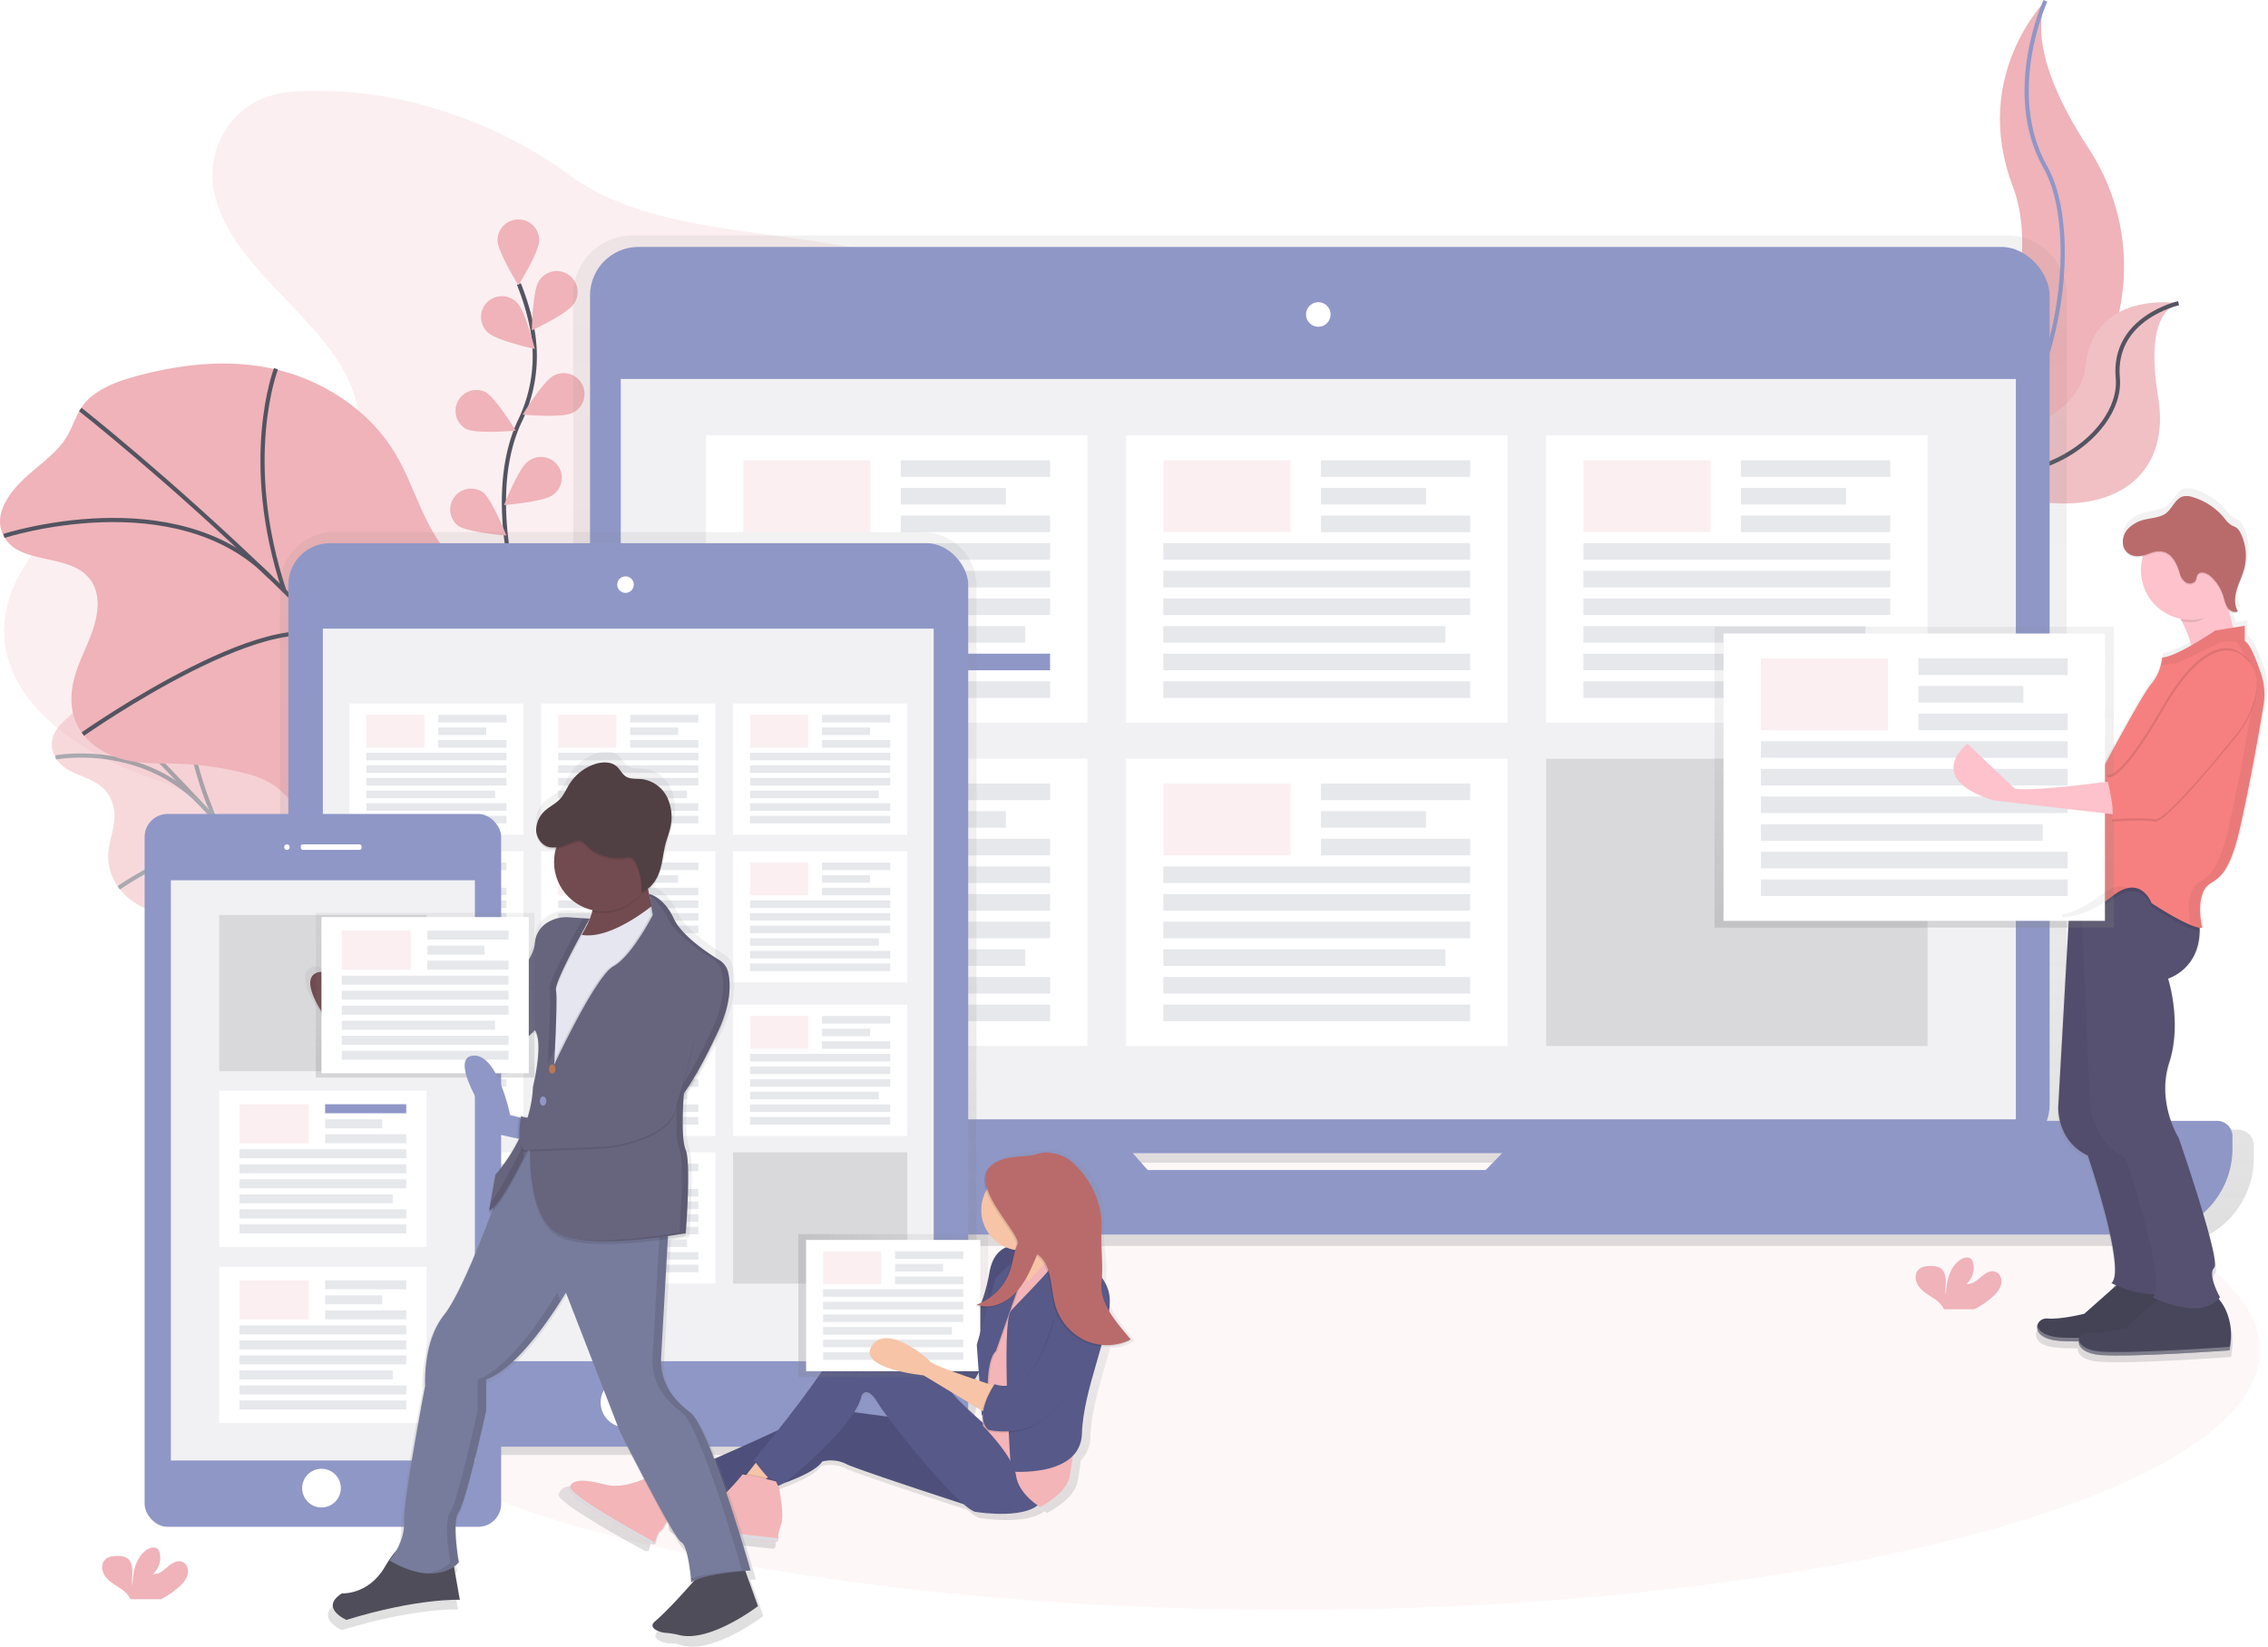 <svg xmlns="http://www.w3.org/2000/svg" xmlns:xlink="http://www.w3.org/1999/xlink" id="50c1f3d6-3596-4f78-a680-84ef08523434" width="1086.82" height="789.35" data-name="Layer 1" viewBox="0 0 1086.82 789.35"><defs><linearGradient id="22371c7b-1b7b-4aab-a60b-8a215b8ce92d" x1="687.58" x2="687.58" y1="652.36" y2="167.98" gradientUnits="userSpaceOnUse"><stop offset="0" stop-color="gray" stop-opacity=".25"/><stop offset=".54" stop-color="gray" stop-opacity=".12"/><stop offset="1" stop-color="gray" stop-opacity=".1"/></linearGradient><linearGradient id="d4a1e37c-1d20-4442-be38-826149171c3f" x1="357.66" x2="357.66" y1="752.53" y2="310.18" xlink:href="#22371c7b-1b7b-4aab-a60b-8a215b8ce92d"/><linearGradient id="52583eb6-2034-4198-bc7c-1e2be9031359" x1="211.31" x2="211.31" y1="788.29" y2="442.62" xlink:href="#22371c7b-1b7b-4aab-a60b-8a215b8ce92d"/><linearGradient id="a16bfa34-d1a3-4472-9999-21ee7545ab3e" x1="462.24" x2="462.24" y1="798.83" y2="605.67" xlink:href="#22371c7b-1b7b-4aab-a60b-8a215b8ce92d"/><linearGradient id="acc52bd5-c2c3-4362-a9d1-2a5a10558a32" x1="382.57" x2="473.48" y1="625.81" y2="625.81" xlink:href="#22371c7b-1b7b-4aab-a60b-8a215b8ce92d"/><linearGradient id="c79e9d42-5070-416c-b31a-75c30b54975b" x1="513.42" x2="513.42" y1="844.47" y2="415.5" gradientTransform="matrix(-1, 0, 0, 1, 825.97, 0)" xlink:href="#22371c7b-1b7b-4aab-a60b-8a215b8ce92d"/><linearGradient id="d299ef7c-b001-4b07-9539-ad7dec3d5c28" x1="203.72" x2="203.72" y1="516.5" y2="437.56" xlink:href="#22371c7b-1b7b-4aab-a60b-8a215b8ce92d"/><linearGradient id="48518945-bf04-4db7-b147-76b4ac12eaa6" x1="1061.94" x2="1061.94" y1="708.58" y2="289.15" xlink:href="#22371c7b-1b7b-4aab-a60b-8a215b8ce92d"/><linearGradient id="dd1dbd67-1519-4b37-9c1d-ca278a6685f4" x1="917.3" x2="917.3" y1="444.63" y2="300.43" xlink:href="#22371c7b-1b7b-4aab-a60b-8a215b8ce92d"/></defs><title>in sync</title><path fill="#efb3b9" d="M210,98.74c-8.06-.23-16.32,0-23.88,2.32-20.57,6.32-30.32,27-27.15,44.87s16.21,33.44,29.74,47.67,28.19,28.3,35.61,45.31c3.7,8.49,5.43,18,1.67,26.48-5.8,13.07-23.29,20.37-40.08,21.89s-33.65-1.44-50.5-2.43c-7.07-.41-14.34-.46-21,1.45-7.31,2.08-13.4,6.33-19,10.76C73.52,314.42,56,338.13,58.86,363c3.2,28.23,31.74,50.54,63,62.51,10.35,4,21.3,7.18,30.41,12.84,24,14.93,29.39,42.93,27,67.64s-10.53,49.45-6,73.94c5.33,28.49,28.92,54.23,60.74,66.25,28.35,10.71,63.83,10,89-5.11,12.27-7.38,21.55-17.63,29.62-28.23a227.74,227.74,0,0,0,29.45-51c3.51-8.49,6.81-17.62,15-23.52,5-3.63,11.48-5.66,17.89-7.24,19.32-4.76,39.67-6.06,59.17-10.3s39.07-12.15,49.67-26.28c15-20,8-45.62,8.07-69.14.12-53.66,39.11-101.69,53.5-154,4.7-17.09,6.45-36-4.05-51.25-7.13-10.35-19.16-17.82-31.8-23.59-27.81-12.69-59.42-18.34-90.51-23.84-43.21-7.64-95.68-8.63-129.17-33.35C297.76,115.65,253.79,98.74,210,98.74Z" opacity=".2" transform="translate(-56.59 -55.12)"/><g opacity=".5"><path fill="#efb3b9" d="M83.93,404.47c-2.14,3.16-3.9,7.75-1.1,13.1,5.5,10.5,19.1,8.34,25.71,18.39a18.38,18.38,0,0,1,2.85,9.29c.25,5.69-1.51,10.17-2.42,15.18a25.66,25.66,0,0,0,2.62,17.34,30.62,30.62,0,0,0,14,12.49c5.12,2.26,10,2.84,14.9,3.94a91.71,91.71,0,0,1,17.67,6,33.36,33.36,0,0,1,7.54,4.4,54.91,54.91,0,0,1,7.63,8.22l21.27,26.26a75.18,75.18,0,0,0,9,9.84,54.21,54.21,0,0,0,11.72,7.21c8.49,4.23,17.37,8.56,24.74,8.07s12.49-7.6,9-17.54c-3.3-9.46-12.6-17.43-16.82-26.87-6.65-14.88,2.06-26-3.51-40.9-5.34-14.32-20.31-23.92-29.87-37C192,432.59,188.18,421.77,182,412c-9-14-22.4-24.71-35-30.13A67.93,67.93,0,0,0,111.84,377c-4.56.5-9.05,1.35-12.29,4.08-3.44,2.9-3,8.32-5.24,12.17C91.74,397.68,86.84,400.19,83.93,404.47Z" transform="translate(-56.59 -55.12)"/><path fill="none" stroke="#535461" stroke-miterlimit="10" stroke-width="2" d="M97.28,384.33S203.76,483.88,246.7,561.39" transform="translate(-56.59 -55.12)"/><path fill="none" stroke="#535461" stroke-miterlimit="10" stroke-width="2" d="M83.24,418.18s42.55-8.27,72,24.9" transform="translate(-56.59 -55.12)"/><path fill="none" stroke="#535461" stroke-miterlimit="10" stroke-width="2" d="M113.48,480.69s47-32.87,63.26-13.75" transform="translate(-56.59 -55.12)"/><path fill="none" stroke="#535461" stroke-miterlimit="10" stroke-width="2" d="M146.8,381.63s-4.95,25.16,12.86,66.26" transform="translate(-56.59 -55.12)"/><path fill="#EFB3B9" stroke="#535461" stroke-miterlimit="10" stroke-width="2" d="M228.68,479.28s-4.16,16.5-37.6,4.37" transform="translate(-56.59 -55.12)"/><path fill="none" stroke="#535461" stroke-miterlimit="10" stroke-width="2" d="M194.73,537s20.41-23.59,11.13-35.17" transform="translate(-56.59 -55.12)"/></g><path fill="#efb3b9" d="M63.92,289c-5,5.91-9.68,14.09-6,22.16C65,327,91.21,319.25,100.56,334c2.8,4.41,3.18,9.8,2.53,14.61-1.26,9.41-5.92,17.4-9.14,26s-4.89,19-.35,28.08c4.37,8.79,13.58,14.34,22.5,16.55s17.86,1.71,26.77,2a148.2,148.2,0,0,1,31.35,4.62A43.31,43.31,0,0,1,187,431c4.55,2.91,8.23,7.18,11.83,11.38l32,37.29c4.25,5,8.59,10,13.86,13.67,6.08,4.23,13,6.38,19.81,8.45,14.65,4.48,30,9,44,5.93s25.75-16.45,22.25-31.94c-3.33-14.75-18.35-25.21-23.41-39.66-8-22.77,11.75-43.89,5.82-67.06-5.68-22.22-30.86-33.68-44.86-52.49-10-13.48-13.94-30.34-22.68-44.68C233,251.19,211,237.48,189.1,232.27s-43.93-2.78-64.47,2.43c-8.7,2.21-17.4,5-24.3,10.52C93,251.09,92.16,260,86.82,267.08,80.63,275.31,70.66,281,63.92,289Z" transform="translate(-56.59 -55.12)"/><path fill="none" stroke="#535461" stroke-miterlimit="10" stroke-width="2" d="M95.07,251.4S264.74,384.9,321.83,501" transform="translate(-56.59 -55.12)"/><path fill="none" stroke="#535461" stroke-miterlimit="10" stroke-width="2" d="M58.46,312S140.83,285.35,186,331.66" transform="translate(-56.59 -55.12)"/><path fill="none" stroke="#535461" stroke-miterlimit="10" stroke-width="2" d="M96.26,407s98.11-69,122.91-42.09" transform="translate(-56.59 -55.12)"/><path fill="none" stroke="#535461" stroke-miterlimit="10" stroke-width="2" d="M188.85,231.88s-16.91,43.39,4,106.46" transform="translate(-56.59 -55.12)"/><path fill="none" stroke="#535461" stroke-miterlimit="10" stroke-width="2" d="M312.9,369.69s-12.81,28.73-71.9,18.68" transform="translate(-56.59 -55.12)"/><path fill="none" stroke="#535461" stroke-miterlimit="10" stroke-width="2" d="M231.69,476.1s45.47-45.48,31.57-62" transform="translate(-56.59 -55.12)"/><ellipse cx="617.97" cy="647.16" fill="#efb3b9" opacity=".1" rx="465" ry="124.52"/><path fill="#efb3b9" d="M1036.74,55.53s-35.83,35.83-15.6,89-34.68,141.59-34.68,141.59.59-.09,1.68-.28c73.59-13,110.16-97.16,69.24-159.69C1042.17,102.91,1029.68,75.65,1036.74,55.53Z" transform="translate(-56.59 -55.12)"/><path fill="none" stroke="#8F97C7" stroke-miterlimit="10" stroke-width="2" d="M1036.74,55.53s-20.23,43.92,0,79.75,3.47,136.39-50.28,150.84" transform="translate(-56.59 -55.12)"/><path fill="#efb3b9" d="M1100.56,200.46s-40.89-6.51-44.61,30.13-78.62,41.72-78.62,41.72l1.4.93c61.84,40.59,121,25.86,112-28C1087.46,225.16,1087.73,205,1100.56,200.46Z" transform="translate(-56.59 -55.12)"/><path fill="#f5f5f5" d="M1100.56,200.46s-40.89-6.51-44.61,30.13-78.62,41.72-78.62,41.72l1.4.93c61.84,40.59,121,25.86,112-28C1087.46,225.16,1087.73,205,1100.56,200.46Z" opacity=".2" transform="translate(-56.59 -55.12)"/><path fill="none" stroke="#535461" stroke-miterlimit="10" stroke-width="2" d="M1100.56,200.46s-31.74,7-29.13,35.82-47.13,63.45-94.1,36" transform="translate(-56.59 -55.12)"/><path fill="none" stroke="#535461" stroke-miterlimit="10" stroke-width="2" d="M303.29,334.92s-13.26-45,2.49-78.14a71.09,71.09,0,0,0,5.75-44.6,119.57,119.57,0,0,0-6.31-20.93" transform="translate(-56.59 -55.12)"/><path fill="#efb3b9" d="M315,170.3c0,5.52-10,21.51-10,21.51s-10-16-10-21.51a10,10,0,1,1,20,0Z" transform="translate(-56.59 -55.12)"/><path fill="#efb3b9" d="M331.52,200.86c-3,4.63-20.08,12.63-20.08,12.63s.31-18.86,3.31-23.49a10,10,0,1,1,16.77,10.86Z" transform="translate(-56.59 -55.12)"/><path fill="#efb3b9" d="M330.8,253.08c-4.93,2.48-23.71.77-23.71.77s9.79-16.12,14.71-18.6a10,10,0,1,1,9,17.84Z" transform="translate(-56.59 -55.12)"/><path fill="#efb3b9" d="M321.36,292.46c-4.44,3.28-23.24,4.76-23.24,4.76s6.92-17.54,11.36-20.82a10,10,0,1,1,11.88,16.06Z" transform="translate(-56.59 -55.12)"/><path fill="#efb3b9" d="M290.47,214.56c4,3.84,22.39,7.83,22.39,7.83s-4.51-18.31-8.47-22.15a10,10,0,1,0-13.92,14.33Z" transform="translate(-56.59 -55.12)"/><path fill="#efb3b9" d="M280,260.76c4.93,2.48,23.71.77,23.71.77s-9.79-16.12-14.71-18.6a10,10,0,0,0-9,17.84Z" transform="translate(-56.59 -55.12)"/><path fill="#efb3b9" d="M276,307.06c4.44,3.28,23.24,4.76,23.24,4.76s-6.92-17.54-11.36-20.82A10,10,0,0,0,276,307.06Z" transform="translate(-56.59 -55.12)"/><path fill="url(#22371c7b-1b7b-4aab-a60b-8a215b8ce92d)" d="M1129,596.62h-85.09a28.36,28.36,0,0,0,3-12.67V196.47A28.49,28.49,0,0,0,1018.42,168H359.75a28.49,28.49,0,0,0-28.49,28.49V583.95a28.36,28.36,0,0,0,3,12.67h-88.1a7.53,7.53,0,0,0-7.53,7.53v6.07a42.14,42.14,0,0,0,42.14,42.14h813.68a42.14,42.14,0,0,0,42.14-42.14v-6.07A7.53,7.53,0,0,0,1129,596.62ZM604.71,620.72l-7.3-8.29H778.52l-8.08,8.29Z" transform="translate(-56.59 -55.12)"/><rect width="699.44" height="434.39" x="282.74" y="118.35" fill="#8F97C7" rx="23.26" ry="23.26"/><rect width="668.52" height="354.87" x="297.47" y="181.67" fill="#f1f1f4"/><circle cx="631.73" cy="150.74" r="5.89" fill="#fff"/><path fill="#8F97C7" d="M791.54,592.39l-23,23.56h-162l-20.76-23.56H256.13a7.36,7.36,0,0,0-7.36,7.36v5.94A41.18,41.18,0,0,0,290,646.87H1085.2a41.18,41.18,0,0,0,41.18-41.18v-5.94a7.36,7.36,0,0,0-7.36-7.36Z" transform="translate(-56.59 -55.12)"/><rect width="182.77" height="137.74" x="338.3" y="208.71" fill="#fff"/><rect width="60.92" height="34.43" x="356.18" y="220.63" fill="#efb3b9" opacity=".2"/><rect width="71.52" height="7.95" x="431.67" y="220.63" fill="#e6e8ec"/><rect width="50.33" height="7.95" x="431.67" y="233.87" fill="#e6e8ec"/><rect width="71.52" height="7.95" x="431.67" y="247.11" fill="#e6e8ec"/><rect width="147.01" height="7.95" x="356.18" y="260.36" fill="#e6e8ec"/><rect width="147.01" height="7.95" x="356.18" y="273.6" fill="#e6e8ec"/><rect width="147.01" height="7.95" x="356.18" y="286.85" fill="#e6e8ec"/><rect width="135.09" height="7.95" x="356.18" y="300.09" fill="#e6e8ec"/><rect width="147.01" height="7.95" x="356.18" y="313.33" fill="#8F97C7"/><rect width="147.01" height="7.95" x="356.18" y="326.58" fill="#e6e8ec"/><rect width="182.77" height="137.74" x="539.61" y="208.71" fill="#fff"/><rect width="60.92" height="34.43" x="557.48" y="220.63" fill="#efb3b9" opacity=".2"/><rect width="71.52" height="7.95" x="632.98" y="220.63" fill="#e6e8ec"/><rect width="50.33" height="7.95" x="632.98" y="233.87" fill="#e6e8ec"/><rect width="71.52" height="7.95" x="632.98" y="247.11" fill="#e6e8ec"/><rect width="147.01" height="7.95" x="557.48" y="260.36" fill="#e6e8ec"/><rect width="147.01" height="7.95" x="557.48" y="273.6" fill="#e6e8ec"/><rect width="147.01" height="7.95" x="557.48" y="286.85" fill="#e6e8ec"/><rect width="135.09" height="7.95" x="557.48" y="300.09" fill="#e6e8ec"/><rect width="147.01" height="7.95" x="557.48" y="313.33" fill="#e6e8ec"/><rect width="147.01" height="7.95" x="557.48" y="326.58" fill="#e6e8ec"/><rect width="182.77" height="137.74" x="740.91" y="208.71" fill="#fff"/><rect width="60.92" height="34.43" x="758.79" y="220.63" fill="#efb3b9" opacity=".2"/><rect width="71.52" height="7.95" x="834.28" y="220.63" fill="#e6e8ec"/><rect width="50.33" height="7.95" x="834.28" y="233.87" fill="#e6e8ec"/><rect width="71.52" height="7.95" x="834.28" y="247.11" fill="#e6e8ec"/><rect width="147.01" height="7.95" x="758.79" y="260.36" fill="#e6e8ec"/><rect width="147.01" height="7.95" x="758.79" y="273.6" fill="#e6e8ec"/><rect width="147.01" height="7.95" x="758.79" y="286.85" fill="#e6e8ec"/><rect width="135.09" height="7.95" x="758.79" y="300.09" fill="#e6e8ec"/><rect width="147.01" height="7.95" x="758.79" y="313.33" fill="#e6e8ec"/><rect width="147.01" height="7.95" x="758.79" y="326.58" fill="#e6e8ec"/><rect width="182.77" height="137.74" x="338.3" y="363.66" fill="#fff"/><rect width="60.92" height="34.43" x="356.18" y="375.58" fill="#efb3b9" opacity=".2"/><rect width="71.52" height="7.95" x="431.67" y="375.58" fill="#e6e8ec"/><rect width="50.33" height="7.95" x="431.67" y="388.83" fill="#e6e8ec"/><rect width="71.52" height="7.95" x="431.67" y="402.07" fill="#e6e8ec"/><rect width="147.01" height="7.95" x="356.18" y="415.31" fill="#e6e8ec"/><rect width="147.01" height="7.95" x="356.18" y="428.56" fill="#e6e8ec"/><rect width="147.01" height="7.95" x="356.18" y="441.8" fill="#e6e8ec"/><rect width="135.09" height="7.95" x="356.18" y="455.05" fill="#e6e8ec"/><rect width="147.01" height="7.95" x="356.18" y="468.29" fill="#e6e8ec"/><rect width="147.01" height="7.95" x="356.18" y="481.53" fill="#e6e8ec"/><rect width="182.77" height="137.74" x="539.61" y="363.66" fill="#fff"/><rect width="60.92" height="34.43" x="557.48" y="375.58" fill="#efb3b9" opacity=".2"/><rect width="71.52" height="7.95" x="632.98" y="375.58" fill="#e6e8ec"/><rect width="50.33" height="7.95" x="632.98" y="388.83" fill="#e6e8ec"/><rect width="71.52" height="7.95" x="632.98" y="402.07" fill="#e6e8ec"/><rect width="147.01" height="7.95" x="557.48" y="415.31" fill="#e6e8ec"/><rect width="147.01" height="7.95" x="557.48" y="428.56" fill="#e6e8ec"/><rect width="147.01" height="7.95" x="557.48" y="441.8" fill="#e6e8ec"/><rect width="135.09" height="7.95" x="557.48" y="455.05" fill="#e6e8ec"/><rect width="147.01" height="7.95" x="557.48" y="468.29" fill="#e6e8ec"/><rect width="147.01" height="7.95" x="557.48" y="481.53" fill="#e6e8ec"/><rect width="182.77" height="137.74" x="740.91" y="363.66" opacity=".1"/><path fill="url(#d4a1e37c-1d20-4442-be38-826149171c3f)" d="M498.66,310.18h-282A25.83,25.83,0,0,0,190.78,336V726.74a25.83,25.83,0,0,0,25.87,25.8h282a25.83,25.83,0,0,0,25.87-25.8V336A25.83,25.83,0,0,0,498.66,310.18Z" transform="translate(-56.59 -55.12)"/><rect width="325.8" height="433.08" x="138.17" y="260.36" fill="#8F97C7" rx="20" ry="20"/><rect width="292.69" height="351.15" x="154.72" y="301.33" fill="#f1f1f4"/><circle cx="299.74" cy="280.23" r="3.97" fill="#fff"/><circle cx="299.74" cy="672.25" r="11.92" fill="#fff"/><rect width="83.48" height="62.92" x="167.37" y="337.21" fill="#fff"/><rect width="27.83" height="15.73" x="175.54" y="342.66" fill="#efb3b9" opacity=".2"/><rect width="32.67" height="3.63" x="210.02" y="342.66" fill="#e6e8ec"/><rect width="22.99" height="3.63" x="210.02" y="348.71" fill="#e6e8ec"/><rect width="32.67" height="3.63" x="210.02" y="354.76" fill="#e6e8ec"/><rect width="67.15" height="3.63" x="175.54" y="360.81" fill="#e6e8ec"/><rect width="67.15" height="3.63" x="175.54" y="366.86" fill="#e6e8ec"/><rect width="67.15" height="3.63" x="175.54" y="372.91" fill="#e6e8ec"/><rect width="61.71" height="3.63" x="175.54" y="378.96" fill="#e6e8ec"/><rect width="67.15" height="3.63" x="175.54" y="385.01" fill="#e6e8ec"/><rect width="67.15" height="3.63" x="175.54" y="391.06" fill="#e6e8ec"/><rect width="83.48" height="62.92" x="259.33" y="337.21" fill="#fff"/><rect width="27.83" height="15.73" x="267.49" y="342.66" fill="#efb3b9" opacity=".2"/><rect width="32.67" height="3.63" x="301.98" y="342.66" fill="#e6e8ec"/><rect width="22.99" height="3.63" x="301.98" y="348.71" fill="#e6e8ec"/><rect width="32.67" height="3.63" x="301.98" y="354.76" fill="#e6e8ec"/><rect width="67.15" height="3.63" x="267.49" y="360.81" fill="#e6e8ec"/><rect width="67.15" height="3.63" x="267.49" y="366.86" fill="#e6e8ec"/><rect width="67.15" height="3.63" x="267.49" y="372.91" fill="#e6e8ec"/><rect width="61.71" height="3.63" x="267.49" y="378.96" fill="#e6e8ec"/><rect width="67.15" height="3.63" x="267.49" y="385.01" fill="#e6e8ec"/><rect width="67.15" height="3.63" x="267.49" y="391.06" fill="#e6e8ec"/><rect width="83.48" height="62.92" x="351.28" y="337.21" fill="#fff"/><rect width="27.83" height="15.73" x="359.45" y="342.66" fill="#efb3b9" opacity=".2"/><rect width="32.67" height="3.63" x="393.93" y="342.66" fill="#e6e8ec"/><rect width="22.99" height="3.63" x="393.93" y="348.71" fill="#e6e8ec"/><rect width="32.67" height="3.63" x="393.93" y="354.76" fill="#e6e8ec"/><rect width="67.15" height="3.63" x="359.45" y="360.81" fill="#e6e8ec"/><rect width="67.15" height="3.63" x="359.45" y="366.86" fill="#e6e8ec"/><rect width="67.15" height="3.63" x="359.45" y="372.91" fill="#e6e8ec"/><rect width="61.71" height="3.63" x="359.45" y="378.96" fill="#e6e8ec"/><rect width="67.15" height="3.63" x="359.45" y="385.01" fill="#e6e8ec"/><rect width="67.15" height="3.63" x="359.45" y="391.06" fill="#e6e8ec"/><rect width="83.48" height="62.92" x="167.37" y="407.99" fill="#fff"/><rect width="27.83" height="15.73" x="175.54" y="413.44" fill="#efb3b9" opacity=".2"/><rect width="32.67" height="3.63" x="210.02" y="413.44" fill="#e6e8ec"/><rect width="22.99" height="3.63" x="210.02" y="419.49" fill="#e6e8ec"/><rect width="32.67" height="3.63" x="210.02" y="425.54" fill="#e6e8ec"/><rect width="67.15" height="3.63" x="175.54" y="431.59" fill="#e6e8ec"/><rect width="67.15" height="3.63" x="175.54" y="437.64" fill="#e6e8ec"/><rect width="67.15" height="3.63" x="175.54" y="443.69" fill="#e6e8ec"/><rect width="61.71" height="3.63" x="175.54" y="449.74" fill="#e6e8ec"/><rect width="67.15" height="3.63" x="175.54" y="455.79" fill="#e6e8ec"/><rect width="67.15" height="3.63" x="175.54" y="461.84" fill="#e6e8ec"/><rect width="83.48" height="62.92" x="259.33" y="407.99" fill="#fff"/><rect width="27.83" height="15.73" x="267.49" y="413.44" fill="#efb3b9" opacity=".2"/><rect width="32.67" height="3.63" x="301.98" y="413.44" fill="#e6e8ec"/><rect width="22.99" height="3.63" x="301.98" y="419.49" fill="#e6e8ec"/><rect width="32.67" height="3.63" x="301.98" y="425.54" fill="#e6e8ec"/><rect width="67.15" height="3.63" x="267.49" y="431.59" fill="#e6e8ec"/><rect width="67.15" height="3.63" x="267.49" y="437.64" fill="#e6e8ec"/><rect width="67.15" height="3.63" x="267.49" y="443.69" fill="#e6e8ec"/><rect width="61.71" height="3.63" x="267.49" y="449.74" fill="#e6e8ec"/><rect width="67.15" height="3.63" x="267.49" y="455.79" fill="#e6e8ec"/><rect width="67.15" height="3.63" x="267.49" y="461.84" fill="#e6e8ec"/><rect width="83.48" height="62.92" x="351.28" y="407.99" fill="#fff"/><rect width="27.83" height="15.73" x="359.45" y="413.44" fill="#efb3b9" opacity=".2"/><rect width="32.67" height="3.63" x="393.93" y="413.44" fill="#e6e8ec"/><rect width="22.99" height="3.63" x="393.93" y="419.49" fill="#e6e8ec"/><rect width="32.67" height="3.63" x="393.93" y="425.54" fill="#e6e8ec"/><rect width="67.15" height="3.63" x="359.45" y="431.59" fill="#e6e8ec"/><rect width="67.15" height="3.63" x="359.45" y="437.64" fill="#e6e8ec"/><rect width="67.15" height="3.63" x="359.45" y="443.69" fill="#e6e8ec"/><rect width="61.71" height="3.63" x="359.45" y="449.74" fill="#e6e8ec"/><rect width="67.15" height="3.63" x="359.45" y="455.79" fill="#e6e8ec"/><rect width="67.15" height="3.63" x="359.45" y="461.84" fill="#e6e8ec"/><rect width="83.48" height="62.92" x="167.37" y="481.57" fill="#fff"/><rect width="27.83" height="15.73" x="175.54" y="487.02" fill="#efb3b9" opacity=".2"/><rect width="32.67" height="3.63" x="210.02" y="487.02" fill="#e6e8ec"/><rect width="22.99" height="3.63" x="210.02" y="493.07" fill="#e6e8ec"/><rect width="32.67" height="3.63" x="210.02" y="499.12" fill="#e6e8ec"/><rect width="67.15" height="3.63" x="175.54" y="505.17" fill="#e6e8ec"/><rect width="67.15" height="3.63" x="175.54" y="511.22" fill="#e6e8ec"/><rect width="67.15" height="3.63" x="175.54" y="517.27" fill="#e6e8ec"/><rect width="61.71" height="3.63" x="175.54" y="523.32" fill="#e6e8ec"/><rect width="67.15" height="3.63" x="175.54" y="529.37" fill="#e6e8ec"/><rect width="67.15" height="3.63" x="175.54" y="535.42" fill="#e6e8ec"/><rect width="83.48" height="62.92" x="259.33" y="481.57" fill="#fff"/><rect width="27.83" height="15.73" x="267.49" y="487.02" fill="#efb3b9" opacity=".2"/><rect width="32.67" height="3.63" x="301.98" y="487.02" fill="#e6e8ec"/><rect width="22.99" height="3.63" x="301.98" y="493.07" fill="#e6e8ec"/><rect width="32.67" height="3.63" x="301.98" y="499.12" fill="#e6e8ec"/><rect width="67.15" height="3.63" x="267.49" y="505.17" fill="#e6e8ec"/><rect width="67.15" height="3.63" x="267.49" y="511.22" fill="#e6e8ec"/><rect width="67.15" height="3.63" x="267.49" y="517.27" fill="#e6e8ec"/><rect width="61.71" height="3.63" x="267.49" y="523.32" fill="#e6e8ec"/><rect width="67.15" height="3.63" x="267.49" y="529.37" fill="#e6e8ec"/><rect width="67.15" height="3.63" x="267.49" y="535.42" fill="#e6e8ec"/><rect width="83.48" height="62.92" x="351.28" y="481.57" fill="#fff"/><rect width="27.83" height="15.73" x="359.45" y="487.02" fill="#efb3b9" opacity=".2"/><rect width="32.67" height="3.63" x="393.93" y="487.02" fill="#e6e8ec"/><rect width="22.99" height="3.63" x="393.93" y="493.07" fill="#e6e8ec"/><rect width="32.67" height="3.63" x="393.93" y="499.12" fill="#e6e8ec"/><rect width="67.15" height="3.63" x="359.45" y="505.17" fill="#e6e8ec"/><rect width="67.15" height="3.63" x="359.45" y="511.22" fill="#e6e8ec"/><rect width="67.15" height="3.63" x="359.45" y="517.27" fill="#e6e8ec"/><rect width="61.71" height="3.63" x="359.45" y="523.32" fill="#e6e8ec"/><rect width="67.15" height="3.63" x="359.45" y="529.37" fill="#e6e8ec"/><rect width="67.15" height="3.63" x="359.45" y="535.42" fill="#e6e8ec"/><rect width="83.48" height="62.92" x="167.37" y="552.35" fill="#fff"/><rect width="27.83" height="15.73" x="175.54" y="557.8" fill="#efb3b9" opacity=".2"/><rect width="32.67" height="3.63" x="210.02" y="557.8" fill="#e6e8ec"/><rect width="22.99" height="3.63" x="210.02" y="563.85" fill="#e6e8ec"/><rect width="32.67" height="3.63" x="210.02" y="569.9" fill="#e6e8ec"/><rect width="67.15" height="3.63" x="175.54" y="575.95" fill="#e6e8ec"/><rect width="67.15" height="3.63" x="175.54" y="582" fill="#e6e8ec"/><rect width="67.15" height="3.63" x="175.54" y="588.05" fill="#e6e8ec"/><rect width="61.71" height="3.63" x="175.54" y="594.1" fill="#e6e8ec"/><rect width="67.15" height="3.63" x="175.54" y="600.15" fill="#e6e8ec"/><rect width="67.15" height="3.63" x="175.54" y="606.2" fill="#e6e8ec"/><rect width="83.48" height="62.92" x="259.33" y="552.35" fill="#fff"/><rect width="27.83" height="15.73" x="267.49" y="557.8" fill="#efb3b9" opacity=".2"/><rect width="32.67" height="3.63" x="301.98" y="557.8" fill="#e6e8ec"/><rect width="22.99" height="3.63" x="301.98" y="563.85" fill="#e6e8ec"/><rect width="32.67" height="3.63" x="301.98" y="569.9" fill="#e6e8ec"/><rect width="67.15" height="3.63" x="267.49" y="575.95" fill="#e6e8ec"/><rect width="67.15" height="3.63" x="267.49" y="582" fill="#e6e8ec"/><rect width="67.15" height="3.63" x="267.49" y="588.05" fill="#e6e8ec"/><rect width="61.71" height="3.63" x="267.49" y="594.1" fill="#e6e8ec"/><rect width="67.15" height="3.63" x="267.49" y="600.15" fill="#e6e8ec"/><rect width="67.15" height="3.63" x="267.49" y="606.2" fill="#e6e8ec"/><rect width="83.48" height="62.92" x="351.28" y="552.35" opacity=".1"/><path fill="url(#8F97C7-2034-4198-bc7c-1e2be9031359)" d="M283.71,442.62H138.91a14.32,14.32,0,0,0-14.35,14.29V774a14.32,14.32,0,0,0,14.35,14.29h144.8A14.32,14.32,0,0,0,298.06,774V456.92A14.32,14.32,0,0,0,283.71,442.62Z" transform="translate(-56.59 -55.12)"/><rect width="170.85" height="341.7" x="69.3" y="390.16" fill="#8F97C7" rx="11" ry="11"/><rect width="145.68" height="278.12" x="81.88" y="421.94" fill="#f1f1f4"/><circle cx="137.5" cy="406.05" r="1.32" fill="#fff"/><rect width="29.14" height="2.65" x="144.13" y="404.72" fill="#fff" rx="1" ry="1"/><circle cx="154.06" cy="713.31" r="9.27" fill="#fff"/><rect width="99.34" height="74.87" x="105.05" y="438.59" opacity=".1"/><rect width="99.34" height="74.87" x="105.05" y="522.82" fill="#fff"/><rect width="33.11" height="18.72" x="114.77" y="529.3" fill="#efb3b9" opacity=".2"/><rect width="38.87" height="4.32" x="155.8" y="529.3" fill="#8F97C7"/><rect width="27.36" height="4.32" x="155.8" y="536.5" fill="#e6e8ec"/><rect width="38.87" height="4.32" x="155.8" y="543.69" fill="#e6e8ec"/><rect width="79.91" height="4.32" x="114.77" y="550.89" fill="#e6e8ec"/><rect width="79.91" height="4.32" x="114.77" y="558.09" fill="#e6e8ec"/><rect width="79.91" height="4.32" x="114.77" y="565.29" fill="#e6e8ec"/><rect width="73.43" height="4.32" x="114.77" y="572.49" fill="#e6e8ec"/><rect width="79.91" height="4.32" x="114.77" y="579.69" fill="#e6e8ec"/><rect width="79.91" height="4.32" x="114.77" y="586.89" fill="#e6e8ec"/><rect width="99.34" height="74.87" x="105.05" y="607.22" fill="#fff"/><rect width="33.11" height="18.72" x="114.77" y="613.7" fill="#efb3b9" opacity=".2"/><rect width="38.87" height="4.32" x="155.8" y="613.7" fill="#e6e8ec"/><rect width="27.36" height="4.32" x="155.8" y="620.9" fill="#e6e8ec"/><rect width="38.87" height="4.32" x="155.8" y="628.1" fill="#e6e8ec"/><rect width="79.91" height="4.32" x="114.77" y="635.3" fill="#e6e8ec"/><rect width="79.91" height="4.32" x="114.77" y="642.5" fill="#e6e8ec"/><rect width="79.91" height="4.32" x="114.77" y="649.7" fill="#e6e8ec"/><rect width="73.43" height="4.32" x="114.77" y="656.9" fill="#e6e8ec"/><rect width="79.91" height="4.32" x="114.77" y="664.09" fill="#e6e8ec"/><rect width="79.91" height="4.32" x="114.77" y="671.29" fill="#e6e8ec"/><path fill="url(#a16bfa34-d1a3-4472-9999-21ee7545ab3e)" d="M600.25,697.71c-6.72-8.15-14.86-17.52-13.72-28.37.92-8.79-1.29-16.91-.85-25.72.62-12.52-1.91-22.33-10.93-30.36-5.27-4.69-14.08-8.38-16.7-7.44-5.2,1.86-10.87,1.15-16.22,2.4-4.06,1-6.77,2.41-8.44,4.24-3.37,3-3.43,7.26-1.89,11.81a19.94,19.94,0,0,0,9.88,28c-3.75,1.56-7,5.17-8.25,12.49a85.41,85.41,0,0,1-4,14.76,24,24,0,0,1-2.44,1c.18.07.37.12.56.19-.39.15-.79.3-1.18.44a12.88,12.88,0,0,0,2.22.64,84.83,84.83,0,0,1-10.9,19.87s-11.32,2.5-15.72-1.87c0,0,.72.84,1.69,2.1-4.31-1.79-11.37-4.7-17.41-7.1-4.38-1.74-5.51,0-5.45,2.42a8.09,8.09,0,0,0-3.06,1,29.55,29.55,0,0,0-4.06-2.18c-2.52-.62-10.69-5-18.87,10-4.76,8.73-17,24.65-26.35,36.44-18.25,8.39-42,19-50.82,21.69H371.7c-.74-1.21-1.26-2-1.26-2l-.44.29-.19-.29s-11.11,7.69-22.39,7.75a21.22,21.22,0,0,1-4.76-.62c-5.19-1.31-8.84-1.89-11.45-1.84-3.09-.05-4.84.68-5.93,2.06h0a5.43,5.43,0,0,0-.39.57h0a6.71,6.71,0,0,0-.33.63v0c-.1.22-.19.45-.28.69a1.41,1.41,0,0,0,.35,1.18,6.32,6.32,0,0,0,.49.62l.31.34a50,50,0,0,0,7.23,5.59c.93.63,1.91,1.27,2.94,1.93l1.95,1.24,1.74,1.09.7.43.78.48,1.39.85.83.5,1.56.93,1.26.75c3.3,2,6.6,3.84,9.56,5.51l2.08,1.17.2.11,1.33.74,2.31,1.28,1.59.87.74.41.8.43.16.09,1.38.75a2,2,0,0,0,1.61-.44c.4-1.7,1.38-5.34,2.42-5.62s5.58-8.24,6.87-13.54h12.27A54.11,54.11,0,0,0,396.3,778c-3.17,2.26-6.31,3.68-8.75,3.07-5.16-1.28-10.05,1.86-10.54,5l-.06.19c0,.06,0,.13,0,.19s0,.15,0,.23,0,.13,0,.19,0,.15,0,.23,0,.13,0,.19,0,.16,0,.23,0,.12,0,.18,0,.17.06.25,0,.11,0,.16a3,3,0,0,0,.13.32l0,.08a3.27,3.27,0,0,0,.23.38l.1.13.2.25.14.14.23.22.17.14.27.2.2.13.33.19.22.12.41.19.21.09c.22.09.45.18.7.26s.86.26,1.39.39l.53.13.77.18.41.09,1.68.34.82.15.67.12,1.54.27,3,.49,2.65.4,3.45.49.76.1,1.24.17,1.78.24,1.22.16h0l3.15.4,1,.12,2,.24c2.61.31,5.14.61,7.46.87l2.69.3,1.36.15.58.06,1.63.18.91.1,1.11.12,1.57.16.17,0,1,.1h0a.91.91,0,0,0,1-.89v0h0s0-.07,0-.1a.89.89,0,0,0,.15-.48,20.65,20.65,0,0,1,.56-4.44c.07-.25.15-.51.23-.76l.1-.29c.11-.31.22-.62.35-.94a6.75,6.75,0,0,0,.23-.69l.06-.22c0-.12.06-.25.09-.38,1.27-4.32-.26-12.37-.7-15.53a16.86,16.86,0,0,0-.69-3,1.22,1.22,0,0,0,.24,0,7.16,7.16,0,0,0,1.82-1c9.27-3.31,17.1-7.09,19.57-10.88a16.94,16.94,0,0,1,12,1.25c4.8,2.39,41.13,14.24,58.05,19.72,3,2.62,5.42,4.15,6.73,4,0,0,21.53,3.48,30.19-3.32.77.53,1.25.82,1.25.82s12.58-6.25,14.47-14.37c.61-2.63,1.16-6.52,1.72-10.82a15.73,15.73,0,0,0,4.57-11.06c.39-13.65,5.68-29.24,9.6-43.13,4.76.37,6.6-.52,11-2.68l-.19-.25Zm-72.12,20.44-2.4-.81a20,20,0,0,0,2.09-3.48Zm-13.54,5.74,14.58,8.75.13,1.78a12.77,12.77,0,0,0,.12,4.07C523,732.78,515.48,725.85,514.6,723.89Zm-5.95-12.74c-1.59-.66-2.91-1.25-3.81-1.74l3.38.21A7.55,7.55,0,0,1,508.65,711.15Zm-39,14.25s2.52-5.62,8.18,3.75c.88,1.46,2.5,3.77,4.64,6.65L466,733.59A24,24,0,0,0,469.62,725.4Z" transform="translate(-56.59 -55.12)"/><path fill="#f7c4a7" d="M505.85,702.81s-11.54-4.86-20.64-8.5-3.64,8.5-3.64,8.5,15.18,4.25,15.18,4.86,12.75,1.21,12.75,1.21Z" transform="translate(-56.59 -55.12)"/><path d="M505.85,702.81s-11.54-4.86-20.64-8.5-3.64,8.5-3.64,8.5,15.18,4.25,15.18,4.86,12.75,1.21,12.75,1.21Z" opacity=".05" transform="translate(-56.59 -55.12)"/><path fill="#575988" d="M555,654.85s-20.64-10.93-24.29,10.32A86.75,86.75,0,0,1,515.56,701s-10.93,2.43-15.18-1.82c0,0,10.32,12.14,5.46,13.36,0,0,10.93,7.89,15.79,5.46s8.5-18.82,10.32-23.07S540.45,653.63,555,654.85Z" transform="translate(-56.59 -55.12)"/><path d="M555,654.85s-20.64-10.93-24.29,10.32A86.75,86.75,0,0,1,515.56,701s-10.93,2.43-15.18-1.82c0,0,10.32,12.14,5.46,13.36,0,0,10.93,7.89,15.79,5.46s8.5-18.82,10.32-23.07S540.45,653.63,555,654.85Z" opacity=".1" transform="translate(-56.59 -55.12)"/><path fill="#f7c4a7" d="M543.49,647.56s12.75,14.57,13.36,26.71,14.57-12.75,15.79-13.36S560.49,639.67,559.27,633,543.49,647.56,543.49,647.56Z" transform="translate(-56.59 -55.12)"/><polygon fill="#f7c4a7" points="495.7 598.67 487.66 605.95 491.45 621.28 501.77 611.57 500.56 601.86 495.7 598.67"/><polygon fill="#f7c4a7" points="327.83 706.59 313.87 706.59 319.33 719.94 332.69 716.3 327.83 706.59"/><path d="M373.68,759.78s-14.44,10.07-26.81,6.93-15.71-2-17.15,2.09c-1.33,3.72,34.51,23.41,40.22,26.52a.65.65,0,0,0,1-.43c.39-1.65,1.33-5.19,2.33-5.46,1.31-.35,7.3-11.52,7-15.93S373.68,759.78,373.68,759.78Z" opacity=".1" transform="translate(-56.59 -55.12)"/><path fill="#f3b5b7" d="M373.08,759.78s-14.44,10.07-26.81,6.93-15.71-2-17.15,2.09c-1.33,3.72,34.51,23.41,40.22,26.52a.65.65,0,0,0,1-.43c.39-1.65,1.33-5.19,2.33-5.46,1.31-.35,7.3-11.52,7-15.93S373.08,759.78,373.08,759.78Z" transform="translate(-56.59 -55.12)"/><path fill="#575988" d="M492.49,735.6l-40.68-5.46s-66.18,31.57-74.07,32.18l1.82,14H391.7c4.86,0,52.21-10.32,58.89-20.64a16.26,16.26,0,0,1,11.54,1.21c6.07,3,64.36,21.86,64.36,21.86Z" transform="translate(-56.59 -55.12)"/><path d="M492.49,735.6l-40.68-5.46s-66.18,31.57-74.07,32.18l1.82,14H391.7c4.86,0,52.21-10.32,58.89-20.64a16.26,16.26,0,0,1,11.54,1.21c6.07,3,64.36,21.86,64.36,21.86Z" opacity=".1" transform="translate(-56.59 -55.12)"/><polygon fill="#f7c4a7" points="363.65 699.3 356.97 707.8 363.65 711.44 373.37 704.16 363.65 699.3"/><path fill="#575988" d="M536.2,744.7S514.36,726,512.83,722.6s-37.34-26.46-39.77-27.07-10.32-4.86-18.21,9.71-37,49.78-37,49.78,9.11,12.75,12.14,12.14,37-29.14,39.46-43.11c0,0,2.43-5.46,7.89,3.64s40.68,52.82,47.36,52.21c0,0,26.11,4.25,31.57-6.07S536.2,744.7,536.2,744.7Z" transform="translate(-56.59 -55.12)"/><rect width="90.91" height="68.51" x="382.57" y="591.56" fill="url(#acc52bd5-c2c3-4362-a9d1-2a5a10558a32)"/><rect width="83.48" height="62.92" x="386.28" y="594.35" fill="#fff"/><rect width="27.83" height="15.73" x="394.45" y="599.8" fill="#efb3b9" opacity=".2"/><rect width="32.67" height="3.63" x="428.93" y="599.8" fill="#e6e8ec"/><rect width="22.99" height="3.63" x="428.93" y="605.85" fill="#e6e8ec"/><rect width="32.67" height="3.63" x="428.93" y="611.9" fill="#e6e8ec"/><rect width="67.15" height="3.63" x="394.45" y="617.95" fill="#e6e8ec"/><rect width="67.15" height="3.63" x="394.45" y="624" fill="#e6e8ec"/><rect width="67.15" height="3.63" x="394.45" y="630.05" fill="#e6e8ec"/><rect width="61.71" height="3.63" x="394.45" y="636.1" fill="#e6e8ec"/><rect width="67.15" height="3.63" x="394.45" y="642.15" fill="#e6e8ec"/><rect width="67.15" height="3.63" x="394.45" y="648.2" fill="#e6e8ec"/><path fill="#f3b5b7" d="M548.65,655.76s-7.59,3.34-8.2,17.3-14,37.64-14,37.64l1.21,27.93s14.57,14.57,15.79,23.68S555,777.49,555,777.49s12.14-6.07,14-14,3-27.32,6.07-34.61,1.21-52.82,1.21-52.82l-9.11-15.79-4.86-5.46-12.75,14.57S542.58,660,548.65,655.76Z" transform="translate(-56.59 -55.12)"/><path d="M530.74,729.52s-1.82-21.86,3.64-26.71l10.93-31s3.95-14.87,3.34-16.09-14.27,11.84-14.27,11.84l-9.11,32.18,2.43,34Z" opacity=".1" transform="translate(-56.59 -55.12)"/><path fill="#575988" d="M530.13,729.52s-1.82-21.86,3.64-26.71l10.93-31s4.25-15.18,3.64-16.39-14.57,12.14-14.57,12.14l-9.11,32.18,2.43,34Z" transform="translate(-56.59 -55.12)"/><path fill="#f7c4a7" d="M534.38,719.81S504,710.1,502.2,707.67s-21.25-18.21-27.93-7.29,24.89,14,24.89,14l32.18,19.43Z" transform="translate(-56.59 -55.12)"/><path d="M421.55,762.86l-9-1.62s-14.72,18.85-22.38,16.94-14.72,6.34-6.62,9c7.32,2.39,38.91,5.74,44.95,6.36a.88.88,0,0,0,1-.86,19.33,19.33,0,0,1,1.34-6.84c1.62-4,0-12.52-.45-15.76a15.68,15.68,0,0,0-1.77-5.45Z" opacity=".1" transform="translate(-56.59 -55.12)"/><path fill="#f3b5b7" d="M421.41,763.45l-9-1.62S397.71,780.69,390,778.77s-14.72,6.34-6.62,9c7.32,2.39,38.91,5.74,44.95,6.36a.88.88,0,0,0,1-.86,19.33,19.33,0,0,1,1.34-6.84c1.62-4,0-12.52-.45-15.76a15.68,15.68,0,0,0-1.77-5.45Z" transform="translate(-56.59 -55.12)"/><circle cx="491.45" cy="580" r="19.43" opacity=".1"/><circle cx="489.63" cy="580" r="19.43" fill="#f7c4a7"/><path fill="#575988" d="M565.34,654.24s23.07,7.89,23.07,24.29-12.75,42.5-13.36,63.75-34,18.21-34,18.21-4.86-71.64,0-77.11S567.77,656.67,565.34,654.24Z" transform="translate(-56.59 -55.12)"/><path d="M561.09,688.24s-8.5,37.64-28.54,31c0,0-10.32,15.18-3,21.86,0,0,17.61,4.25,29.14-7.29S578.7,718,580.52,704s3-33.39-3-31.57S561.09,688.24,561.09,688.24Z" opacity=".1" transform="translate(-56.59 -55.12)"/><path fill="#575988" d="M561.7,687.63s-8.5,37.64-28.54,31c0,0-10.32,15.18-3,21.86,0,0,17.61,4.25,29.14-7.29s20-15.79,21.86-29.75,3-33.39-3-31.57S561.7,687.63,561.7,687.63Z" transform="translate(-56.59 -55.12)"/><path fill="#dddbe2" d="M431.19,784.48c0,.06,0,.12-.06.17a17.78,17.78,0,0,0-1,3.21c.14-.48.31-1,.51-1.45A8.81,8.81,0,0,0,431.19,784.48Z" transform="translate(-56.59 -55.12)"/><path fill="#dddbe2" d="M383.87,786c-2.5-.82-3.55-2.17-3.59-3.59-1,2-.38,4.2,3.15,5.36,7.32,2.39,38.92,5.74,44.95,6.36a.88.88,0,0,0,1-.87v0a.89.89,0,0,0-.79-.9C421.94,791.64,391.09,788.35,383.87,786Z" transform="translate(-56.59 -55.12)"/><path fill="#dddbe2" d="M329.95,767.73a7.48,7.48,0,0,1,.59-1.29,5.92,5.92,0,0,0-1.43,2.36c-1.33,3.72,34.51,23.4,40.22,26.52a.66.66,0,0,0,1-.43v0a.66.66,0,0,0-.32-.73C363.67,790.7,328.63,771.41,329.95,767.73Z" transform="translate(-56.59 -55.12)"/><path fill="#dddbe2" d="M373.46,788.36c-.32.09-.64.51-.93,1.11l.1,0c.26-.07.72-.59,1.28-1.4A1.18,1.18,0,0,1,373.46,788.36Z" transform="translate(-56.59 -55.12)"/><path d="M543.52,652.22c-1.71,3.77-2.07,8-3.33,12a26.37,26.37,0,0,1-16.25,16.86c6.31,2.52,13.75-.56,18.63-5.66s7.73-11.89,10.47-18.49c7.08,4.76,6.22,15.7,8.59,24.22a26.86,26.86,0,0,0,14.3,17.09,25.6,25.6,0,0,0,21.9-.44c-6.49-7.92-15.73-18.78-14.63-29.32.89-8.54-5.24-15.06-4.81-23.62.6-12.16-4-18.31-12.75-26.11-5.09-4.56,2.92-11-3.64-9.11-2.58.74-5.3-2-7.83-1.11-5,1.8-10.49,1.12-15.65,2.33C511.69,617.14,546,646.71,543.52,652.22Z" opacity=".1" transform="translate(-56.59 -55.12)"/><path fill="#b96b6b" d="M544.13,651.61c-1.71,3.77-2.07,8-3.33,12a26.37,26.37,0,0,1-16.25,16.86c6.31,2.52,13.75-.56,18.63-5.66s7.73-11.89,10.47-18.49c7.08,4.76,6.22,15.7,8.59,24.22a26.86,26.86,0,0,0,14.3,17.09,25.6,25.6,0,0,0,21.9-.44c-6.49-7.92-15.12-17-14-27.5.89-8.54-.44-17.31,0-25.87.6-12.16-5.35-23.87-14.06-31.67-5.09-4.56-13-5.14-15.57-4.23-5,1.8-10.49,1.12-15.65,2.33C512.3,616.54,546.63,646.1,544.13,651.61Z" transform="translate(-56.59 -55.12)"/><path fill="url(#c79e9d42-5070-416c-b31a-75c30b54975b)" d="M220.42,836.49c35-10.77,55.66-9.88,55.66-9.88l-2.87-16.27a12.3,12.3,0,0,0,2.42-2.13s-3.59-19.75,0-24.69S289.1,733.7,289.1,733.7V718.43c18-6.28,39.05-42.64,39.05-42.64L354.64,744s26.48,52.52,30.07,54.31c2.87,1.43,4.3,13.18,4.77,17.85l-.22.07c.11,1.13.16,1.83.16,1.83l.21-.14v.14a10.29,10.29,0,0,1,1.4-.82c-5.17,5.94-12.91,14.48-19.35,20.12-3.55,3.11,2.82,5.51,5.8,5.46a14.62,14.62,0,0,1,5,.71c15.09,5.21,39.9-13.81,39.9-13.81l-6.21-17.32c1.62-.13,2.62-.19,2.62-.19s-20.2-70.92-29.63-77.66a43,43,0,0,1-8-7.58,28,28,0,0,1-6.33-19.44l3.31-58.19c5.32-.78,8.75-1.43,8.75-1.43s1.24-15.9,1.2-28.1c0-6.35-.26-11.92-1.2-14.1-1.11-2.58-1.46-7.74-1.48-12.92,0-7,.58-13.56.58-13.56s7.18-9.43,17.06-31c4.35-9.49,5.48-17,5.38-22.38a30.53,30.53,0,0,0-.72-7.46,9.35,9.35,0,0,0-4.23-5.87c-5.68-3.48-18.61-12.07-22.42-20.39-4.84-10.56-11.83-12.06-12.11-12.12l-.43-1.86a17.45,17.45,0,0,0,5.62-8.52c1.46-4.5,1.76-9.3,3-13.87.6-2.2,1.43-4.33,2-6.53a25.79,25.79,0,0,0,.81-6.78,21,21,0,0,0-2-9.65c-2.32-4.77-6.94-8.52-12.2-9.14-2.9-.34-6.11.16-8.49-1.53-1.64-1.17-2.5-3.16-4-4.55-2.85-2.7-7.41-2.56-11.12-1.3a23.69,23.69,0,0,0-12.16,9.47c-1.73,2.66-2.94,5.71-5.16,8-1.87,1.91-4.32,3.13-6.38,4.83a13,13,0,0,0-5,10s0,.1,0,.15c0,.25,0,.5,0,.75.1,3.86,2.79,7.7,6.57,8.48a9.7,9.7,0,0,0,3,.08A24.24,24.24,0,0,0,341,488c-.06.32-.13.64-.2,1l.21,0a34.65,34.65,0,0,1-1.62,4.56l-.29,0,.73-1.3-10.3-.71a17.26,17.26,0,0,0-8.72,1.63c-3.55,1.72-7.43,5-7.91,11.2C312,516,290,533.5,290,533.5c-7.63,12.12-57.46,14.36-57.46,14.36s.22.28.32.43l-1-.19-3.77-.69s-11.67-34.56-22.89-28.28,19.3,40.4,19.3,40.4l8.82.59.89.06a53.85,53.85,0,0,1-1.39,6.63h0c-.12.44-.21.72-.23.79v0s23.2-2.68,42.91-2.25h1.78l1.26-.06c1,10.83,16.44,32.84,16.44,32.84l9.53,2,.72.15a79.68,79.68,0,0,1-11.6,17.59l-3.14,17.51.25-.06-.25,1.41a3.39,3.39,0,0,0,1.45-.76c-6.15,16.32-16.35,41.72-23.44,50.58-10.77,13.47-9.43,35-9.43,35s-10.77,56.56-10.32,66.88a26.6,26.6,0,0,1-3.89,14.13,46.72,46.72,0,0,0-5.54,7.87c-8.08,13.92-21.1,13-21.1,13C207,830.65,220.42,836.49,220.42,836.49ZM289.75,562.7h0l1.16-.46.27-.11,1.11-.48.19-.09,1-.46.22-.1,1.06-.53.25-.13,1-.53.08,0,1-.58.24-.14,1-.58.16-.1.87-.53.2-.12.93-.59.21-.14.86-.57.08-.05.88-.61.2-.14.84-.6.13-.09.74-.54.16-.12.77-.59.16-.12.7-.55.06,0,.71-.57.15-.12.67-.55.06-.05.6-.51.1-.09.59-.51.09-.08.54-.49h0l.52-.47.07-.07,1-1,1.46-.12c1.24,1.61,1.73,4.46,1.78,7.73-.14,8.39-2.68,18.75-2.68,18.75a58.47,58.47,0,0,1-2.66,15.14,8.92,8.92,0,0,1-3.17-.77s-.06.32-.15.86l-.86-.22-4.37-1.09S297.1,570.34,289.75,562.7Z" transform="translate(-56.59 -55.12)"/><path fill="#4f4d59" d="M411.48,801.79,419.81,825S397,842.5,382.18,838.88a41.42,41.42,0,0,0-6.8-1.1c-3.07-.23-8.35-2.46-5.09-5.31,10.52-9.2,24.54-26.29,24.54-26.29Z" transform="translate(-56.59 -55.12)"/><path fill="#4f4d59" d="M273,799.6l3.94,22.35s-20.16-.88-54.34,9.64c0,0-13.15-5.7-2.19-12.71,0,0,12.71.88,20.6-12.71s12.71-11.83,12.71-11.83Z" transform="translate(-56.59 -55.12)"/><path fill="#787c9c" d="M377.3,637.45l-3.86,68a28.13,28.13,0,0,0,6.71,19.89,41.23,41.23,0,0,0,7.24,6.75c9.2,6.57,28.92,75.81,28.92,75.81s-22.35,1.31-28.48,5.7c0,0-1.31-17.53-4.82-19.28s-29.36-53-29.36-53L327.78,674.7s-20.6,35.5-38.13,41.63v14.9s-9.64,43.82-13.15,48.64,0,24.1,0,24.1-10.08,12.71-33.3-.88c0,0,7.45-8.33,7-18.41S260.3,719.4,260.3,719.4s-1.31-21,9.2-34.18,28-63.54,28-63.54l12.06-25.95Z" transform="translate(-56.59 -55.12)"/><g opacity=".1"><path d="M412.14,807.92s-19.72-69.24-28.92-75.81a41.75,41.75,0,0,1-7.61-7.19,27.81,27.81,0,0,1-6.33-19.44l3.86-68-64.63-39.84.88-1.89,67.69,41.72-3.86,68a27.81,27.81,0,0,0,6.33,19.44,41.75,41.75,0,0,0,7.61,7.19c9.2,6.57,28.92,75.81,28.92,75.81s-22.35,1.31-28.48,5.7c0,0-.05-.68-.16-1.79C396.06,808.87,412.14,807.92,412.14,807.92Z" transform="translate(-56.59 -55.12)"/><path d="M272.35,804s-3.51-19.28,0-24.1,13.15-48.64,13.15-48.64v-14.9c17.53-6.14,38.13-41.63,38.13-41.63l1.53,3.95c-5.94,9.42-21.79,32.81-35.71,37.68v14.9s-9.64,43.82-13.15,48.64,0,24.1,0,24.1-4.89,6.15-15.69,5.32C268.66,808.63,272.35,804,272.35,804Z" transform="translate(-56.59 -55.12)"/></g><path fill="#714b4f" d="M226.55,561.2l8.61.57,4.54.3v-11l-6-1.08-3.69-.67s-11.39-33.74-22.35-27.61S226.55,561.2,226.55,561.2Z" transform="translate(-56.59 -55.12)"/><path fill="#714b4f" d="M364.59,470.93s5.7,21.91,7.45,35.5-40.75,2.63-40.75,2.63,16.21-19.72,7-30.24Z" transform="translate(-56.59 -55.12)"/><path fill="#e6e6f0" d="M318.58,562.08l-.88,8.33,13.58-.88,13.58-11.83,13.58-38.13L367.22,506l6.57-8.33-2.63-10.08s-1.2,1-3.23,2.6c-6.67,5.11-22.33,15.72-33.77,12.79a13.64,13.64,0,0,1-1.56-.49l-17.09,29.36Z" transform="translate(-56.59 -55.12)"/><path d="M367.66,485s7,1.31,11.83,11.83c3.71,8.09,16.22,16.43,21.81,19.86a9.35,9.35,0,0,1,4.24,5.91c1.13,5,1.56,14.3-4.58,27.7-9.64,21-16.65,30.24-16.65,30.24s-1.75,21,.88,27.17,0,39.88,0,39.88-46,8.76-61.35,0S310.69,605,310.69,605,296.23,635.7,291,636.58L294,619.49s17.09-18.41,18-42.07c0,0,5.26-21.47.88-27.17,0,0-74.06,6.14-78.44.88,0,0,48.64-2.19,56.09-14,0,0,21.47-17.09,22.35-28.48a12.6,12.6,0,0,1,6.57-10.32,17.16,17.16,0,0,1,9.82-2.19l9.9.68S322.09,527,323,531s-.88,35.93-.88,35.93,19.72-42.51,28.48-47.33S369.41,495,369.41,495l-1.75-10" opacity=".1" transform="translate(-56.59 -55.12)"/><path d="M318.58,562.08l-.88,8.33,13.58-.88,13.58-11.83,13.58-38.13L367.22,506l6.57-8.33-2.63-10.08s-1.2,1-3.23,2.6l.6,3.46s-10.08,19.79-18.84,24.61-28.48,47.33-28.48,47.33,1.75-32,.88-35.93c-.6-2.68,7.08-17.45,12.07-26.68a13.64,13.64,0,0,1-1.56-.49l-17.09,29.36Z" opacity=".1" transform="translate(-56.59 -55.12)"/><path d="M235.16,561.78l4.54.3v-11l-6-1.08C235.81,552.8,235.74,557.66,235.16,561.78Z" opacity=".1" transform="translate(-56.59 -55.12)"/><path fill="#67647e" d="M367.66,483.64s7,1.31,11.83,11.83c3.71,8.09,16.22,16.43,21.81,19.86a9.35,9.35,0,0,1,4.24,5.91c1.13,5,1.56,14.3-4.58,27.7-9.64,21-16.65,30.24-16.65,30.24s-1.75,21,.88,27.17,0,39.88,0,39.88-46,8.76-61.35,0-13.15-42.51-13.15-42.51S296.23,634.39,291,635.26L294,618.17s17.09-18.41,18-42.07c0,0,5.26-21.47.88-27.17,0,0-17.09,18.41-36.37,18s-42.07,2.19-42.07,2.19,4.38-14,0-19.28c0,0,48.64-2.19,56.09-14,0,0,21.47-17.09,22.35-28.48A12.6,12.6,0,0,1,319.46,497a17.16,17.16,0,0,1,9.82-2.19l9.9.68S322.09,525.71,323,529.65s-.88,35.93-.88,35.93,19.72-42.51,28.48-47.33,18.84-24.61,18.84-24.61l-1.75-10" transform="translate(-56.59 -55.12)"/><path d="M377.3,529.65s-10.52,35.5-16.65,39.88S317.27,596.26,306.31,591c0,0-2.63,13.15,1.31,16.21,0,0,40.86-1.6,41.19-1.75,0,0,26.73-3.51,31.11-16.65s9.64-35.5,9.64-35.5Z" opacity=".1" transform="translate(-56.59 -55.12)"/><ellipse cx="264.62" cy="512.44" fill="#ba7855" rx="1.53" ry="2.19"/><ellipse cx="260.24" cy="527.78" fill="#8F97C7" rx="1.53" ry="2.19"/><g opacity=".1"><path d="M382.12,645.78s2.63-33.74,0-39.88-.88-27.17-.88-27.17,7-9.2,16.65-30.24c6.14-13.4,5.7-22.7,4.58-27.7a9.35,9.35,0,0,0-4.25-5.91c-5.59-3.43-18.1-11.77-21.8-19.86-2.72-5.93-6.13-8.94-8.6-10.43l-.17-1s7,1.31,11.83,11.83c3.71,8.09,16.22,16.43,21.8,19.86a9.35,9.35,0,0,1,4.25,5.91c1.13,5,1.56,14.3-4.58,27.7-9.64,21-16.65,30.24-16.65,30.24s-1.75,21,.88,27.17,0,39.88,0,39.88-32.87,6.26-52.31,2.91C352.51,651.42,382.12,645.78,382.12,645.78Z" transform="translate(-56.59 -55.12)"/><path d="M323,529.65c.6,2.7,0,18.58-.49,28.3-2.12,4.33-3.45,7.19-3.45,7.19s1.75-32,.88-35.93c-.83-3.75,14.56-31.25,16.09-34l3.19.22S322.09,525.71,323,529.65Z" transform="translate(-56.59 -55.12)"/><path d="M273.44,566.46c19.28.44,36.37-18,36.37-18a7,7,0,0,1,1.11,2.38c-5,4.71-19,16.38-34.41,16-19.28-.44-42.07,2.19-42.07,2.19s.09-.29.23-.79A348.85,348.85,0,0,1,273.44,566.46Z" transform="translate(-56.59 -55.12)"/><path d="M307.62,603.27s-.18,2.74-.08,6.85c-4.56,9-12.86,24.52-16.57,25.14l.65-3.6C298,623.65,307.62,603.27,307.62,603.27Z" transform="translate(-56.59 -55.12)"/></g><rect width="104.75" height="78.94" x="151.35" y="437.56" fill="url(#d299ef7c-b001-4b07-9539-ad7dec3d5c28)"/><rect width="99.34" height="74.87" x="154.05" y="439.59" fill="#fff"/><rect width="33.11" height="18.72" x="163.77" y="446.07" fill="#efb3b9" opacity=".2"/><rect width="38.87" height="4.32" x="204.8" y="446.07" fill="#e6e8ec"/><rect width="27.36" height="4.32" x="204.8" y="453.27" fill="#e6e8ec"/><rect width="38.87" height="4.32" x="204.8" y="460.47" fill="#e6e8ec"/><rect width="79.91" height="4.32" x="163.77" y="467.67" fill="#e6e8ec"/><rect width="79.91" height="4.32" x="163.77" y="474.87" fill="#e6e8ec"/><rect width="79.91" height="4.32" x="163.77" y="482.06" fill="#e6e8ec"/><rect width="73.43" height="4.32" x="163.77" y="489.26" fill="#e6e8ec"/><rect width="79.91" height="4.32" x="163.77" y="496.46" fill="#e6e8ec"/><rect width="79.91" height="4.32" x="163.77" y="503.66" fill="#e6e8ec"/><path fill="#8F97C7" d="M295.35,598.89l9.31,2L312,602.4l-3.94-11-2.74-.69-4.27-1.06S294.92,559,282.65,561.2,295.35,598.89,295.35,598.89Z" transform="translate(-56.59 -55.12)"/><path d="M304.66,600.85,312,602.4l-3.94-11-2.74-.69A43.77,43.77,0,0,0,304.66,600.85Z" opacity=".1" transform="translate(-56.59 -55.12)"/><path fill="#67647e" d="M377.3,528.78s-10.52,35.5-16.65,39.88-43.38,26.73-54.34,21.47c0,0-2.63,13.15,1.31,16.21,0,0,40.86-1.6,41.19-1.75,0,0,26.73-3.51,31.11-16.65s9.64-35.5,9.64-35.5Z" transform="translate(-56.59 -55.12)"/><path d="M364.15,471.81s.89,3.43,2.08,8.42a23.65,23.65,0,0,1-26.12,12c1.05-4.5.82-9-2.26-12.57Z" opacity=".1" transform="translate(-56.59 -55.12)"/><circle cx="289.16" cy="413.19" r="23.66" fill="#714b4f"/><path d="M325.2,461.79a12.67,12.67,0,0,1-5.28.32c-3.69-.76-6.32-4.51-6.41-8.28a12.72,12.72,0,0,1,4.88-9.77c2-1.67,4.4-2.86,6.23-4.72,2.17-2.21,3.35-5.19,5-7.79a23.13,23.13,0,0,1,11.88-9.24c3.63-1.23,8.07-1.37,10.86,1.27,1.43,1.35,2.27,3.3,3.87,4.44,2.32,1.65,5.46,1.16,8.29,1.49a15.8,15.8,0,0,1,11.91,8.92,22.32,22.32,0,0,1,1.16,15.16c-.55,2.15-1.35,4.24-1.94,6.38-1.23,4.46-1.52,9.14-2.94,13.54s-4.35,8.7-8.78,10a27.76,27.76,0,0,0-2.82-14.3,4.1,4.1,0,0,0-2-2.22,4.85,4.85,0,0,0-2.41,0,24,24,0,0,1-16-3.24c-1.68-1-4.3-4.51-6.1-4.86C332.33,458.48,327.6,461.25,325.2,461.79Z" opacity=".1" transform="translate(-56.59 -55.12)"/><path fill="#503f43" d="M325.2,460.91a12.67,12.67,0,0,1-5.28.32c-3.69-.76-6.32-4.51-6.41-8.28a12.72,12.72,0,0,1,4.88-9.77c2-1.67,4.4-2.86,6.23-4.72,2.17-2.21,3.35-5.19,5-7.79a23.13,23.13,0,0,1,11.88-9.24c3.63-1.23,8.07-1.37,10.86,1.27,1.43,1.35,2.27,3.3,3.87,4.44,2.32,1.65,5.46,1.16,8.29,1.49a15.8,15.8,0,0,1,11.91,8.92,22.32,22.32,0,0,1,1.16,15.16c-.55,2.15-1.35,4.24-1.94,6.38-1.23,4.46-1.52,9.14-2.94,13.54s-4.35,8.7-8.78,10a27.76,27.76,0,0,0-2.82-14.3,4.1,4.1,0,0,0-2-2.22,4.85,4.85,0,0,0-2.41,0,24,24,0,0,1-16-3.24c-1.68-1-4.3-4.51-6.1-4.86C332.33,457.6,327.6,460.38,325.2,460.91Z" transform="translate(-56.59 -55.12)"/><path fill="#efb3b9" d="M142.76,815.41a11.67,11.67,0,0,0,3.83-5.78c.5-2.3-.48-5.05-2.68-5.89-2.46-.94-5.09.76-7.08,2.49s-4.28,3.69-6.89,3.32a10.48,10.48,0,0,0,3.24-9.81,4.1,4.1,0,0,0-.9-2c-1.37-1.46-3.84-.83-5.48.32-5.2,3.66-6.65,10.72-6.68,17.08-.52-2.29-.08-4.68-.1-7s-.66-5-2.64-6.22a8,8,0,0,0-4-.95c-2.34-.09-4.94.15-6.54,1.86-2,2.12-1.47,5.69.26,8s4.35,3.8,6.77,5.42a15,15,0,0,1,4.84,4.61,4.57,4.57,0,0,1,.36.82H133.7A40.83,40.83,0,0,0,142.76,815.41Z" transform="translate(-56.59 -55.12)"/><path fill="#efb3b9" d="M1011.76,676.41a11.67,11.67,0,0,0,3.83-5.78c.5-2.3-.48-5.05-2.68-5.89-2.46-.94-5.09.76-7.08,2.49s-4.28,3.69-6.89,3.32a10.48,10.48,0,0,0,3.24-9.81,4.1,4.1,0,0,0-.9-2c-1.37-1.46-3.84-.83-5.48.32-5.2,3.66-6.65,10.72-6.68,17.08-.52-2.29-.08-4.68-.1-7s-.66-5-2.64-6.22a8,8,0,0,0-4-.95c-2.34-.09-4.94.15-6.54,1.86-2,2.12-1.47,5.69.26,8s4.35,3.8,6.77,5.42a15,15,0,0,1,4.84,4.61,4.57,4.57,0,0,1,.36.82h14.65A40.83,40.83,0,0,0,1011.76,676.41Z" transform="translate(-56.59 -55.12)"/><path fill="url(#48518945-bf04-4db7-b147-76b4ac12eaa6)" d="M1141.74,375.81c-2.07-6.06-5.06-13.74-7.42-15.55a2.21,2.21,0,0,0-.47-.29h-.29v-7.49l-5.58.89a53.35,53.35,0,0,1-2-8.29,3.85,3.85,0,0,0,4.19.84c-.09-.15-.17-.31-.25-.47l.25-.11a10.37,10.37,0,0,1-1.35-5.08,18.51,18.51,0,0,1,.77-4.8c1-3.45,2.69-6.67,3.63-10.14a24.64,24.64,0,0,0,.84-6.85,25,25,0,0,0-2.6-11.3,6.6,6.6,0,0,0-2-2.58,25.49,25.49,0,0,0-2.42-1.18,13.07,13.07,0,0,1-3.52-3.51,31.56,31.56,0,0,0-15.25-10.18,8.93,8.93,0,0,0-4.88-.39c-3.75,1-5.11,5.65-8.15,8.09-2.68,2.15-6.36,2.37-9.73,3.09s-6.76,2.15-9.06,4.75a9.83,9.83,0,0,0-2.43,6.55,6.59,6.59,0,0,0,2.68,5.86,8.42,8.42,0,0,0,7.11,1,24.18,24.18,0,0,0,18.31,30.4l.65,1.17h0a50.08,50.08,0,0,1,4.54,11.85c-5.14,2.91-10.75,5.64-14.14,5.9a23.82,23.82,0,0,1-.74,3.92,21.62,21.62,0,0,1-4.45,8.75c-4.61,5.18-25.34,44.34-25.34,44.34s-.65,1.56-1.72,4.22c-12.87,1.58-33.88,3.86-39.74,2.69l-23-21.88s-7.44,5.68-6.79,12.58l-4.15-3.94s-21.88,16.7,12.67,27.64l52.57,6.1c-5,15.11-9.68,32.7-8.23,42.27h.43a19.88,19.88,0,0,0,3-.23l-.09,1.7-5.06,90.66s-1.15,16.7,14.4,24.18c0,0,19,55.85,11.52,62.19,0,0,.89.47,2.39,1.12l-15.63,13.85s-11.52,2.88-17.85,2.3a4.57,4.57,0,0,0-5.05,3.4c0,.12,0,.24-.06.36l0,.15c0,.12,0,.24,0,.37s0,.09,0,.14,0,.21,0,.32,0,.09,0,.13,0,.25.07.37l0,.14q.05.2.13.4l.05.12c.05.13.11.26.18.39l0,.09c.07.13.15.25.23.38l.07.11q.14.2.31.4l.09.1c.12.14.25.27.38.4l.06.05.43.37.09.07c.16.13.34.25.52.37l.12.08c.19.12.39.24.6.35l.09,0,.65.32.09,0,.76.3.16.06.83.27.14,0,.91.24.07,0,1,.2.2,0,1.08.16.21,0,1.22.12c2.37.18,5.56.25,9.25.23h0s0,.09,0,.14,0,.21,0,.32l0,.13c0,.12,0,.25.07.37l0,.14q.05.2.13.4l.05.12c.05.13.11.26.18.39l0,.09c.07.13.15.25.23.38l.07.11q.14.2.31.4l.09.1c.12.14.25.27.38.4l.06.05.43.37.09.07c.16.13.34.25.52.37l.13.08c.19.12.39.24.6.35l.09,0,.65.32.09,0,.76.3.16.06.83.27.14,0,.91.24.07,0,1,.2.2,0,1.08.16.21,0,1.22.12c15,1.15,62.76-2.3,62.76-2.3l0-.13v0l0-.17v0c.47-2.23,2.77-15.19-5.39-24.77.24-.25.48-.52.7-.8,0,0-6.33-10.94-2.88-14.4s-17.27-63.34-17.27-63.34-10.94-17.27-4.61-36.85-.58-40.88-.58-40.88,15.1-4.49,15.41-23.08c0-.56,0-1.14,0-1.73a6.11,6.11,0,0,0,1,.06,4.47,4.47,0,0,0,.64,0s-2.88-10.36.58-17.85,10.94-.58,17.85-31.09c5-22.08,9.4-47.48,11.45-59.84A31.51,31.51,0,0,0,1141.74,375.81Zm-131.41,64.77-5.25-5c1.74.72,3.67,1.43,5.83,2.11l19.8,2.3C1021.87,440.81,1013.66,441.25,1010.33,440.59Z" transform="translate(-56.59 -55.12)"/><path fill="#fdc2cc" d="M1060.45,437.65s-40.73,5.66-49.22,4l-22.63-21.5s-21.5,16.41,12.45,27.15l63.36,7.35Z" transform="translate(-56.59 -55.12)"/><path d="M1060.45,437.65s-40.73,5.66-49.22,4l-22.63-21.5s-21.5,16.41,12.45,27.15l63.36,7.35Z" opacity=".05" transform="translate(-56.59 -55.12)"/><path fill="#47465a" d="M1075.16,667.33l-19.8,17.54s-11.31,2.83-17.54,2.26-9.05,9.62,5.66,10.75,61.66-2.26,61.66-2.26,4.53-18.1-9.05-28.29Z" transform="translate(-56.59 -55.12)"/><path d="M1075.16,667.33l-19.8,17.54s-11.31,2.83-17.54,2.26-9.05,9.62,5.66,10.75,61.66-2.26,61.66-2.26,4.53-18.1-9.05-28.29Z" opacity=".05" transform="translate(-56.59 -55.12)"/><path fill="#fff" d="M1105.85,687.78a31.2,31.2,0,0,1-.71,6.13s-47,3.39-61.66,2.26c-7.07-.54-10.08-3.18-10.62-5.71-.64,2.9,1.92,6.74,10.62,7.41,14.71,1.13,61.66-2.26,61.66-2.26A32.69,32.69,0,0,0,1105.85,687.78Z" opacity=".3" transform="translate(-56.59 -55.12)"/><path fill="#fdc2cc" d="M1098.35,346.57s12.45,17.54,7.92,29.42S1130,363.54,1130,363.54s-9.05-15.84-4.53-32.81Z" transform="translate(-56.59 -55.12)"/><path fill="#47465a" d="M1095,674.11l-19.8,17.54s-11.31,2.83-17.54,2.26-9.05,9.62,5.66,10.75,61.66-2.26,61.66-2.26,4.53-18.1-9.05-28.29Z" transform="translate(-56.59 -55.12)"/><path fill="#565171" d="M1100.62,670.15c-2.95,3.64-7.11,5-11.46,5.25-9.89.47-20.78-5.25-20.78-5.25,7.35-6.22-11.31-61.1-11.31-61.1-15.27-7.35-14.14-23.76-14.14-23.76l5-89.07,1.25-22.37,15.84-9.62,12.49,9.58,11.84,9.09a47.6,47.6,0,0,1,1.48,8.83c1.37,20.79-15.06,25.68-15.06,25.68s6.79,20.93.57,40.16,4.53,36.2,4.53,36.2,20.37,58.83,17,62.23S1100.62,670.15,1100.62,670.15Z" transform="translate(-56.59 -55.12)"/><path d="M1100.62,670.15c-2.95,3.64-7.11,5-11.46,5.25-9.89.47-20.78-5.25-20.78-5.25,7.35-6.22-11.31-61.1-11.31-61.1-15.27-7.35-14.14-23.76-14.14-23.76l5-89.07,1.25-22.37,15.84-9.62,12.49,9.58,11.84,9.09a47.6,47.6,0,0,1,1.48,8.83c1.37,20.79-15.06,25.68-15.06,25.68s6.79,20.93.57,40.16,4.53,36.2,4.53,36.2,20.37,58.83,17,62.23S1100.62,670.15,1100.62,670.15Z" opacity=".05" transform="translate(-56.59 -55.12)"/><path fill="#565171" d="M1120.42,676.94c-9.62,11.88-32.24,0-32.24,0a3.6,3.6,0,0,0,1-1.54c4.15-11.28-14-65.21-14-65.21-15.27-7.35-17-24.89-17-24.89l-4-90.65-.52-11.74,23.8-9.09,7.31-2.79,24.33,18.67a44.12,44.12,0,0,1,1.56,11.83c-.31,18.27-15.14,22.68-15.14,22.68s6.79,20.93.57,40.16,4.53,36.2,4.53,36.2,20.37,58.83,17,62.23S1120.42,676.94,1120.42,676.94Z" transform="translate(-56.59 -55.12)"/><path d="M1110.66,501.52c-4.89-.7-14.79-6.59-19.88-9.79-1.94-1.22-3.18-2-3.18-2s-5.09-14.14-18.67-3.39a50.82,50.82,0,0,1-14.75,8.34,34.51,34.51,0,0,1-6.3,1.58l1.25-22.37,15.84-9.62,12.49,9.58,7.31-2.79,24.33,18.67A44.12,44.12,0,0,1,1110.66,501.52Z" opacity=".1" transform="translate(-56.59 -55.12)"/><path fill="#f68080" d="M1141.28,393c-2,12.14-6.34,37.09-11.25,58.79-6.79,30-14.14,23.19-17.54,30.55s-.57,17.54-.57,17.54c-5.66.57-24.33-11.88-24.33-11.88s-5.09-14.14-18.67-3.39-24.33,10.18-24.33,10.18c-2.83-18.67,18.1-68.45,18.1-68.45s20.37-38.47,24.89-43.56a21.24,21.24,0,0,0,4.37-8.6,23.4,23.4,0,0,0,.72-3.85c7.35-.57,25.46-13,25.46-13l14.14-2.26v7.35a2.17,2.17,0,0,1,.46.28c2.33,1.78,5.26,9.33,7.29,15.28A31,31,0,0,1,1141.28,393Z" transform="translate(-56.59 -55.12)"/><path d="M1130,369.77s-14.71-11.88-36.77,26.59-27.15,32.24-27.15,32.24,4.53,17,2.26,20.37c0,0,15.27-1.13,20.93,0S1130,406,1130,406,1148.14,381.08,1130,369.77Z" opacity=".1" transform="translate(-56.59 -55.12)"/><path d="M1129.47,367.5s-14.71-11.88-36.77,26.59-27.15,32.24-27.15,32.24,17.54,19.23,23.19,20.37,40.73-43,40.73-43S1147.57,378.82,1129.47,367.5Z" opacity=".1" transform="translate(-56.59 -55.12)"/><path d="M1067.85,445.29c.23-4.19-1.35-11.56-2.26-15.38,3.44-.45,5.61-.75,5.61-.75l4,17Z" opacity=".1" transform="translate(-56.59 -55.12)"/><path d="M1126.07,331.87l-27.15,15.84a58,58,0,0,1,3.16,5.18,23.87,23.87,0,0,0,4.76.48c7.25,0,10.63-7.61,15-12.73C1121.53,336.53,1124.86,336.42,1126.07,331.87Z" opacity=".1" transform="translate(-56.59 -55.12)"/><circle cx="1049.69" cy="273.35" r="23.76" fill="#fdc2cc"/><rect width="191.35" height="144.2" x="821.62" y="300.43" fill="url(#dd1dbd67-1519-4b37-9c1d-ca278a6685f4)"/><rect width="182.77" height="137.74" x="825.91" y="303.66" fill="#fff"/><rect width="60.92" height="34.43" x="843.79" y="315.58" fill="#efb3b9" opacity=".2"/><rect width="71.52" height="7.95" x="919.28" y="315.58" fill="#e6e8ec"/><rect width="50.33" height="7.95" x="919.28" y="328.83" fill="#e6e8ec"/><rect width="71.52" height="7.95" x="919.28" y="342.07" fill="#e6e8ec"/><rect width="147.01" height="7.95" x="843.79" y="355.31" fill="#e6e8ec"/><rect width="147.01" height="7.95" x="843.79" y="368.56" fill="#e6e8ec"/><rect width="147.01" height="7.95" x="843.79" y="381.8" fill="#e6e8ec"/><rect width="135.09" height="7.95" x="843.79" y="395.05" fill="#e6e8ec"/><rect width="147.01" height="7.95" x="843.79" y="408.29" fill="#e6e8ec"/><rect width="147.01" height="7.95" x="843.79" y="421.53" fill="#e6e8ec"/><path d="M1076.22,309.25a16.24,16.24,0,0,1,8.9-4.67c3.3-.71,6.92-.93,9.56-3,3-2.39,4.32-6.93,8-7.94a8.77,8.77,0,0,1,4.79.38,31,31,0,0,1,15,10,12.84,12.84,0,0,0,3.45,3.45,25,25,0,0,1,2.38,1.16,6.48,6.48,0,0,1,1.94,2.53,24.59,24.59,0,0,1,1.72,17.27c-.92,3.41-2.58,6.57-3.56,10s-1.23,7.24.57,10.27c-1.74.89-3.94-.23-5-1.85s-1.42-3.62-2-5.49a21,21,0,0,0-6.13-9.53c-1.78-1.58-5-2.64-6.21-.6-.48.79-.45,1.79-.86,2.61-.81,1.6-3.15,1.92-4.7,1a7.21,7.21,0,0,1-2.94-4.36c-2.33-7.88-6.3-12.84-14.73-9.47-3.14,1.26-6.84,2.11-9.86-.05C1072.6,318.11,1073.37,312.47,1076.22,309.25Z" opacity=".1" transform="translate(-56.59 -55.12)"/><path fill="#b96b6b" d="M1076.22,308.68a16.24,16.24,0,0,1,8.9-4.67c3.3-.71,6.92-.93,9.56-3,3-2.39,4.32-6.93,8-7.94a8.77,8.77,0,0,1,4.79.38,31,31,0,0,1,15,10,12.84,12.84,0,0,0,3.45,3.45,25,25,0,0,1,2.38,1.16,6.48,6.48,0,0,1,1.94,2.53,24.59,24.59,0,0,1,1.72,17.27c-.92,3.41-2.58,6.57-3.56,10s-1.23,7.24.57,10.27c-1.74.89-3.94-.23-5-1.85s-1.42-3.62-2-5.49a21,21,0,0,0-6.13-9.53c-1.78-1.58-5-2.64-6.21-.6-.48.79-.45,1.79-.86,2.61-.81,1.6-3.15,1.92-4.7,1a7.21,7.21,0,0,1-2.94-4.36c-2.33-7.88-6.3-12.84-14.73-9.47-3.14,1.26-6.84,2.11-9.86-.05C1072.6,317.54,1073.37,311.91,1076.22,308.68Z" transform="translate(-56.59 -55.12)"/><path d="M1132.76,362.7h-11.5s-22.63,11.31-23.19,10.75c-.38-.38-3.88.27-6.1.74a23.4,23.4,0,0,0,.72-3.85c7.35-.57,25.46-13,25.46-13l14.14-2.26v7.35A2.17,2.17,0,0,1,1132.76,362.7Z" opacity=".05" transform="translate(-56.59 -55.12)"/><path fill="#fff" d="M1125.65,694.57a31.2,31.2,0,0,1-.71,6.13s-47,3.39-61.66,2.26c-7.07-.54-10.08-3.18-10.62-5.71-.64,2.9,1.92,6.74,10.62,7.41,14.71,1.13,61.66-2.26,61.66-2.26A32.69,32.69,0,0,0,1125.65,694.57Z" opacity=".3" transform="translate(-56.59 -55.12)"/><g opacity=".05"><path d="M1063.56,484c-7.63,6-14.38,8.51-18.81,9.51,0,.42.08.84.14,1.24,0,0,10.75.57,24.33-10.18a18.23,18.23,0,0,1,7.27-3.8C1073.53,479.4,1069.3,479.49,1063.56,484Z" transform="translate(-56.59 -55.12)"/><path d="M1140.34,378c-2-6-5-13.5-7.29-15.28a2.17,2.17,0,0,0-.46-.28s-4.68.16-4.53.28c2.33,1.78,4.59,8.76,6.62,14.71a31,31,0,0,1,1.23,15c-2,12.14-6.34,37.09-11.25,58.79-6.79,30-14.14,23.19-17.54,30.55-2.78,6-1.39,13.94-.79,16.61,2.42,1,4.52,1.63,5.88,1.49,0,0-2.83-10.18.57-17.54s10.75-.57,17.54-30.55c4.91-21.69,9.23-46.65,11.25-58.79A31,31,0,0,0,1140.34,378Z" transform="translate(-56.59 -55.12)"/></g><path fill="#fdc2cc" d="M1075.16,446.14l-7.31-.85-56-6.51c-33.94-10.75-12.45-27.15-12.45-27.15l22.63,21.5c6.53,1.31,32.13-1.74,43.6-3.21,3.44-.45,5.61-.75,5.61-.75Z" transform="translate(-56.59 -55.12)"/><path fill="#f68080" d="M1130,368.64s-14.71-11.88-36.77,26.59-27.15,32.24-27.15,32.24,4.53,17,2.26,20.37c0,0,15.27-1.13,20.93,0s40.73-43,40.73-43S1148.14,379.95,1130,368.64Z" transform="translate(-56.59 -55.12)"/></svg>